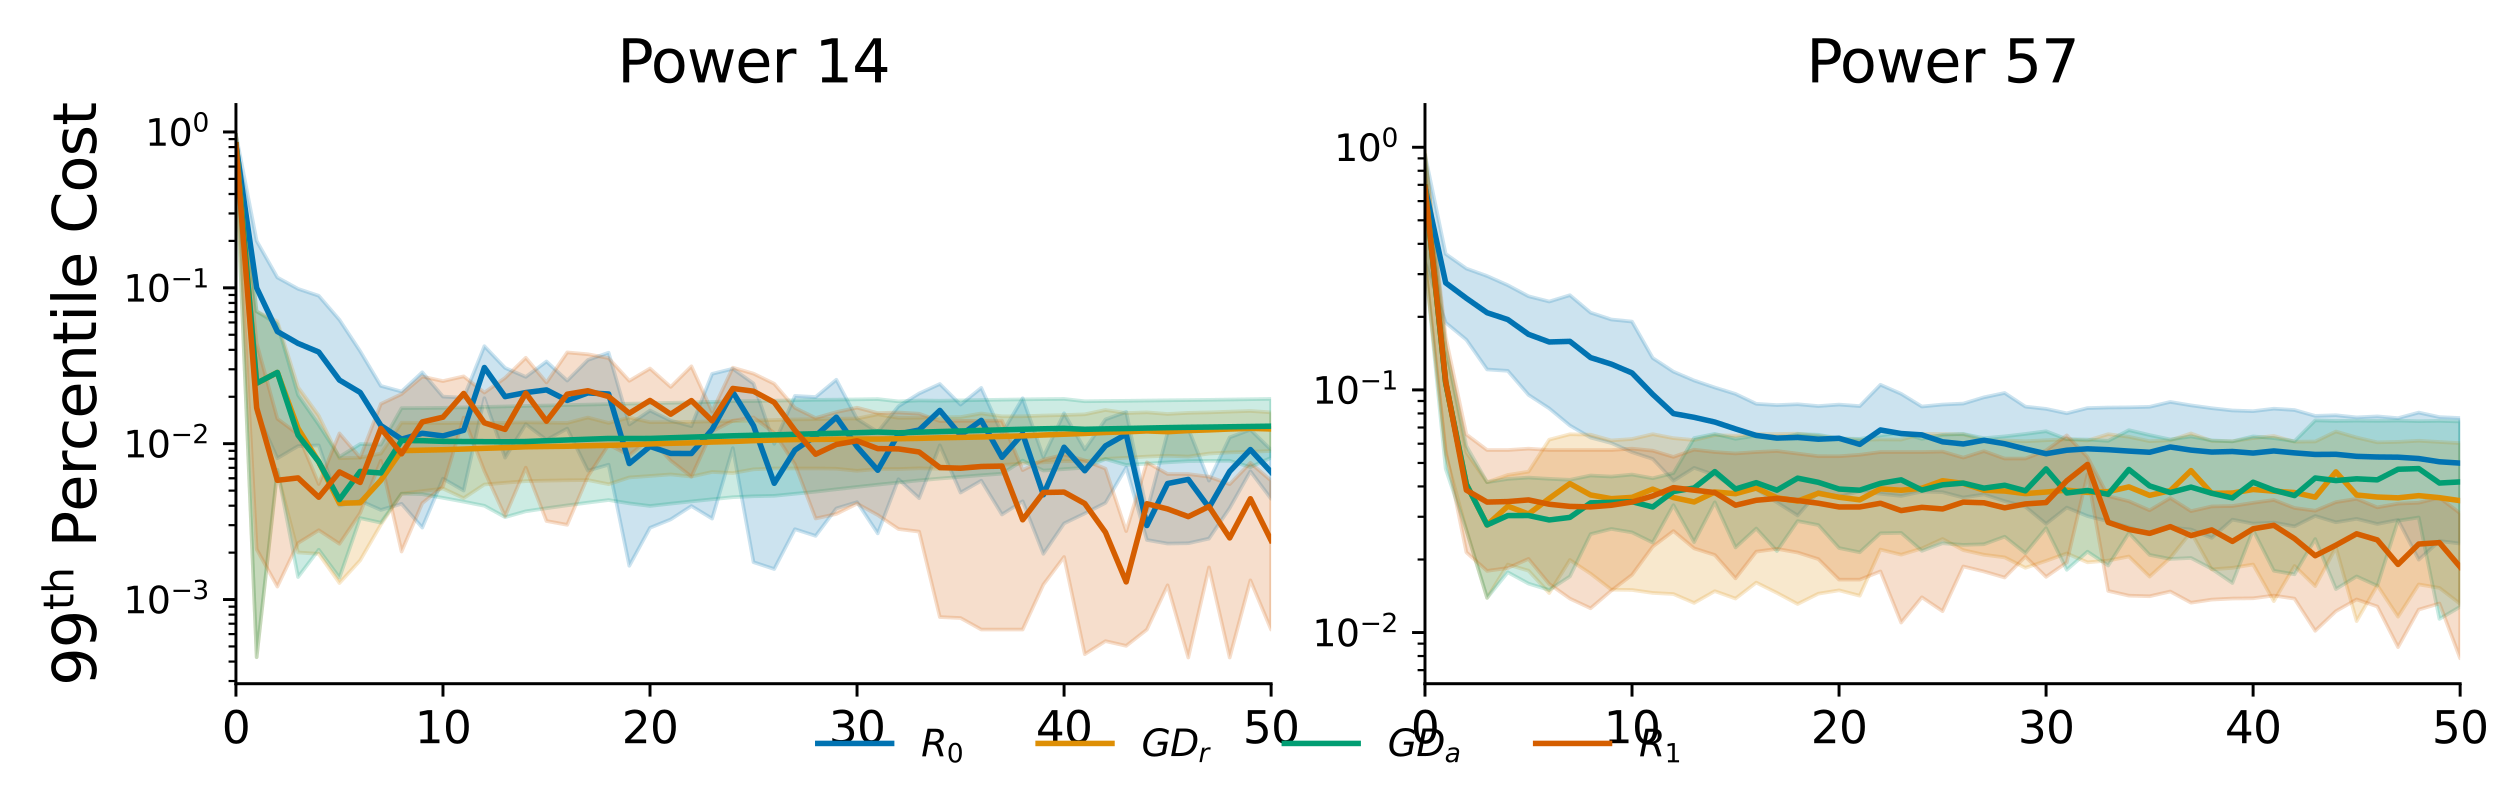 <?xml version="1.0" encoding="utf-8" standalone="no"?>
<!DOCTYPE svg PUBLIC "-//W3C//DTD SVG 1.1//EN"
  "http://www.w3.org/Graphics/SVG/1.1/DTD/svg11.dtd">
<svg xmlns:xlink="http://www.w3.org/1999/xlink" width="677.338pt" height="216pt" viewBox="0 0 677.338 216" xmlns="http://www.w3.org/2000/svg" version="1.1">
 <defs>
  <style type="text/css">*{stroke-linejoin: round; stroke-linecap: butt}</style>
 </defs>
 <g id="figure_1">
  <g id="patch_1">
   <path d="M 0 216 
L 677.338 216 
L 677.338 0 
L 0 0 
z
" style="fill: #ffffff"/>
  </g>
  <g id="axes_1">
   <g id="patch_2">
    <path d="M 63.926 185.24 
L 344.386 185.24 
L 344.386 28.32 
L 63.926 28.32 
z
" style="fill: #ffffff"/>
   </g>
   <g id="PolyCollection_1">
    <defs>
     <path id="ma10d2f5078" d="M 63.926 -179.615 
L 63.926 -172.322 
L 69.535 -104.292 
L 75.144 -91.835 
L 80.754 -95.138 
L 86.363 -95.326 
L 91.972 -79.027 
L 97.581 -80.313 
L 103.19 -77.833 
L 108.8 -79.491 
L 114.409 -73.044 
L 120.018 -86.314 
L 125.627 -83.079 
L 131.236 -108.122 
L 136.846 -91.999 
L 142.455 -101.066 
L 148.064 -96.815 
L 153.673 -99.888 
L 159.282 -88.489 
L 164.892 -90.1 
L 170.501 -62.704 
L 176.11 -72.997 
L 181.719 -75.269 
L 187.328 -78.894 
L 192.938 -75.482 
L 198.547 -94.593 
L 204.156 -63.682 
L 209.765 -61.825 
L 215.374 -72.619 
L 220.984 -70.808 
L 226.593 -78.25 
L 232.202 -79.952 
L 237.811 -71.48 
L 243.42 -86.164 
L 249.029 -81.019 
L 254.639 -95.346 
L 260.248 -82.534 
L 265.857 -85.768 
L 271.466 -76.594 
L 277.075 -80.183 
L 282.685 -65.94 
L 288.294 -74.177 
L 293.903 -76.89 
L 299.512 -79.749 
L 305.121 -89.304 
L 310.731 -69.702 
L 316.34 -68.725 
L 321.949 -68.819 
L 327.558 -70.069 
L 333.167 -78.355 
L 338.777 -88.314 
L 344.386 -80.853 
L 344.386 -94.129 
L 344.386 -94.129 
L 338.777 -99.588 
L 333.167 -97.496 
L 327.558 -85.776 
L 321.949 -99.891 
L 316.34 -98.754 
L 310.731 -77.429 
L 305.121 -104.403 
L 299.512 -102.369 
L 293.903 -94.233 
L 288.294 -104.025 
L 282.685 -92.21 
L 277.075 -108.115 
L 271.466 -98.567 
L 265.857 -110.913 
L 260.248 -106.374 
L 254.639 -111.966 
L 249.029 -109.4 
L 243.42 -105.922 
L 237.811 -98.96 
L 232.202 -102.505 
L 226.593 -113.122 
L 220.984 -108.44 
L 215.374 -108.731 
L 209.765 -95.753 
L 204.156 -112.097 
L 198.547 -116.106 
L 192.938 -114.709 
L 187.328 -100.537 
L 181.719 -102.027 
L 176.11 -104.775 
L 170.501 -100.981 
L 164.892 -120.447 
L 159.282 -118.482 
L 153.673 -112.883 
L 148.064 -118.069 
L 142.455 -113.889 
L 136.846 -116.324 
L 131.236 -122.217 
L 125.627 -108.244 
L 120.018 -108.551 
L 114.409 -115.139 
L 108.8 -109.919 
L 103.19 -111.444 
L 97.581 -120.851 
L 91.972 -129.351 
L 86.363 -135.863 
L 80.754 -137.741 
L 75.144 -140.825 
L 69.535 -150.731 
L 63.926 -179.615 
z
" style="stroke: #0173b2; stroke-opacity: 0.2"/>
    </defs>
    <g clip-path="url(#pc557c757f0)">
     <use xlink:href="#ma10d2f5078" x="0" y="216" style="fill: #0173b2; fill-opacity: 0.2; stroke: #0173b2; stroke-opacity: 0.2"/>
    </g>
   </g>
   <g id="PolyCollection_2">
    <defs>
     <path id="md7dcbfdaae" d="M 63.926 -179.615 
L 63.926 -172.322 
L 69.535 -37.928 
L 75.144 -87.953 
L 80.754 -66.311 
L 86.363 -65.938 
L 91.972 -58.028 
L 97.581 -64.17 
L 103.19 -73.853 
L 108.8 -82.232 
L 114.409 -82.948 
L 120.018 -83.634 
L 125.627 -81.022 
L 131.236 -84.734 
L 136.846 -85.201 
L 142.455 -85.654 
L 148.064 -85.772 
L 153.673 -85.876 
L 159.282 -85.933 
L 164.892 -84.804 
L 170.501 -86.644 
L 176.11 -87.037 
L 181.719 -87.459 
L 187.328 -86.871 
L 192.938 -88.129 
L 198.547 -87.835 
L 204.156 -88.841 
L 209.765 -89.073 
L 215.374 -89.078 
L 220.984 -89.072 
L 226.593 -88.999 
L 232.202 -88.436 
L 237.811 -88.922 
L 243.42 -88.915 
L 249.029 -89.111 
L 254.639 -88.976 
L 260.248 -89.36 
L 265.857 -89.838 
L 271.466 -90.027 
L 277.075 -90.399 
L 282.685 -90.723 
L 288.294 -91.077 
L 293.903 -91.053 
L 299.512 -91.666 
L 305.121 -91.965 
L 310.731 -92.295 
L 316.34 -92.52 
L 321.949 -92.3 
L 327.558 -93.116 
L 333.167 -93.423 
L 338.777 -93.598 
L 344.386 -93.808 
L 344.386 -104.276 
L 344.386 -104.276 
L 338.777 -104.659 
L 333.167 -104.473 
L 327.558 -104.27 
L 321.949 -104.146 
L 316.34 -103.842 
L 310.731 -104.281 
L 305.121 -104.087 
L 299.512 -104.926 
L 293.903 -103.75 
L 288.294 -103.55 
L 282.685 -103.422 
L 277.075 -103.22 
L 271.466 -103.202 
L 265.857 -103.985 
L 260.248 -103.01 
L 254.639 -102.969 
L 249.029 -102.838 
L 243.42 -102.791 
L 237.811 -103.743 
L 232.202 -102.61 
L 226.593 -102.561 
L 220.984 -102.424 
L 215.374 -102.374 
L 209.765 -102.192 
L 204.156 -102.055 
L 198.547 -101.887 
L 192.938 -101.843 
L 187.328 -101.698 
L 181.719 -101.652 
L 176.11 -101.605 
L 170.501 -102.875 
L 164.892 -101.406 
L 159.282 -102.882 
L 153.673 -101.411 
L 148.064 -101.5 
L 142.455 -101.584 
L 136.846 -101.447 
L 131.236 -101.464 
L 125.627 -101.468 
L 120.018 -101.377 
L 114.409 -101.428 
L 108.8 -101.49 
L 103.19 -93.12 
L 97.581 -92.037 
L 91.972 -91.841 
L 86.363 -103.374 
L 80.754 -111.11 
L 75.144 -128.94 
L 69.535 -131.62 
L 63.926 -179.615 
z
" style="stroke: #de8f05; stroke-opacity: 0.2"/>
    </defs>
    <g clip-path="url(#pc557c757f0)">
     <use xlink:href="#md7dcbfdaae" x="0" y="216" style="fill: #de8f05; fill-opacity: 0.2; stroke: #de8f05; stroke-opacity: 0.2"/>
    </g>
   </g>
   <g id="PolyCollection_3">
    <defs>
     <path id="m61efc873a9" d="M 63.926 -179.615 
L 63.926 -172.322 
L 69.535 -37.928 
L 75.144 -88.707 
L 80.754 -59.656 
L 86.363 -67.06 
L 91.972 -59.489 
L 97.581 -75.615 
L 103.19 -74.385 
L 108.8 -82.235 
L 114.409 -82.106 
L 120.018 -81.111 
L 125.627 -80.07 
L 131.236 -78.967 
L 136.846 -75.88 
L 142.455 -77.473 
L 148.064 -78.296 
L 153.673 -79.076 
L 159.282 -79.817 
L 164.892 -80.521 
L 170.501 -79.614 
L 176.11 -78.911 
L 181.719 -79.541 
L 187.328 -80.147 
L 192.938 -80.727 
L 198.547 -81.289 
L 204.156 -81.545 
L 209.765 -81.656 
L 215.374 -82.217 
L 220.984 -82.783 
L 226.593 -83.44 
L 232.202 -84.078 
L 237.811 -84.69 
L 243.42 -85.277 
L 249.029 -85.848 
L 254.639 -86.342 
L 260.248 -86.8 
L 265.857 -87.244 
L 271.466 -87.66 
L 277.075 -91.212 
L 282.685 -88.504 
L 288.294 -88.899 
L 293.903 -89.287 
L 299.512 -91.618 
L 305.121 -90.026 
L 310.731 -90.386 
L 316.34 -90.729 
L 321.949 -91.061 
L 327.558 -91.13 
L 333.167 -91.156 
L 338.777 -89.444 
L 344.386 -91.978 
L 344.386 -107.927 
L 344.386 -107.927 
L 338.777 -107.842 
L 333.167 -107.756 
L 327.558 -107.67 
L 321.949 -107.601 
L 316.34 -107.548 
L 310.731 -107.479 
L 305.121 -107.409 
L 299.512 -107.355 
L 293.903 -107.284 
L 288.294 -107.919 
L 282.685 -107.865 
L 277.075 -107.792 
L 271.466 -107.705 
L 265.857 -107.616 
L 260.248 -107.528 
L 254.639 -107.438 
L 249.029 -107.51 
L 243.42 -107.255 
L 237.811 -107.883 
L 232.202 -107.794 
L 226.593 -107.724 
L 220.984 -107.671 
L 215.374 -107.56 
L 209.765 -107.447 
L 204.156 -107.334 
L 198.547 -107.336 
L 192.938 -107.104 
L 187.328 -106.986 
L 181.719 -106.869 
L 176.11 -106.75 
L 170.501 -106.63 
L 164.892 -106.508 
L 159.282 -106.386 
L 153.673 -106.262 
L 148.064 -106.138 
L 142.455 -106.02 
L 136.846 -105.885 
L 131.236 -105.756 
L 125.627 -105.626 
L 120.018 -105.509 
L 114.409 -105.467 
L 108.8 -105.435 
L 103.19 -95.525 
L 97.581 -95.696 
L 91.972 -92.247 
L 86.363 -100.924 
L 80.754 -108.965 
L 75.144 -128.175 
L 69.535 -131.62 
L 63.926 -179.615 
z
" style="stroke: #029e73; stroke-opacity: 0.2"/>
    </defs>
    <g clip-path="url(#pc557c757f0)">
     <use xlink:href="#m61efc873a9" x="0" y="216" style="fill: #029e73; fill-opacity: 0.2; stroke: #029e73; stroke-opacity: 0.2"/>
    </g>
   </g>
   <g id="PolyCollection_4">
    <defs>
     <path id="me683adbc8d" d="M 63.926 -179.615 
L 63.926 -172.322 
L 69.535 -67.202 
L 75.144 -57.066 
L 80.754 -68.871 
L 86.363 -72.35 
L 91.972 -68.658 
L 97.581 -77.011 
L 103.19 -91.171 
L 108.8 -66.558 
L 114.409 -79.671 
L 120.018 -84.211 
L 125.627 -102.863 
L 131.236 -88.398 
L 136.846 -76.131 
L 142.455 -89.298 
L 148.064 -74.836 
L 153.673 -73.799 
L 159.282 -86.949 
L 164.892 -95.502 
L 170.501 -92.657 
L 176.11 -97.244 
L 181.719 -91.207 
L 187.328 -86.87 
L 192.938 -99.119 
L 198.547 -102.017 
L 204.156 -102.905 
L 209.765 -98.691 
L 215.374 -90.211 
L 220.984 -75.514 
L 226.593 -76.746 
L 232.202 -79.549 
L 237.811 -76.45 
L 243.42 -72.663 
L 249.029 -71.959 
L 254.639 -48.815 
L 260.248 -48.554 
L 265.857 -45.426 
L 271.466 -45.426 
L 277.075 -45.425 
L 282.685 -57.606 
L 288.294 -65.094 
L 293.903 -38.751 
L 299.512 -42.292 
L 305.121 -41.012 
L 310.731 -45.424 
L 316.34 -57.421 
L 321.949 -37.851 
L 327.558 -62.267 
L 333.167 -37.848 
L 338.777 -58.77 
L 344.386 -45.422 
L 344.386 -85.774 
L 344.386 -85.774 
L 338.777 -90.601 
L 333.167 -84.816 
L 327.558 -86.842 
L 321.949 -87.56 
L 316.34 -87.579 
L 310.731 -90.737 
L 305.121 -72.105 
L 299.512 -89.018 
L 293.903 -91.267 
L 288.294 -92.825 
L 282.685 -91.456 
L 277.075 -88.626 
L 271.466 -102.054 
L 265.857 -101.986 
L 260.248 -101.983 
L 254.639 -101.921 
L 249.029 -103.923 
L 243.42 -104.24 
L 237.811 -104.084 
L 232.202 -105.544 
L 226.593 -104.35 
L 220.984 -102.747 
L 215.374 -105.487 
L 209.765 -112.04 
L 204.156 -114.776 
L 198.547 -116.391 
L 192.938 -104.457 
L 187.328 -116.761 
L 181.719 -111.171 
L 176.11 -116.163 
L 170.501 -112.823 
L 164.892 -118.975 
L 159.282 -120.024 
L 153.673 -120.523 
L 148.064 -112.369 
L 142.455 -119.074 
L 136.846 -113.623 
L 131.236 -109.634 
L 125.627 -114.041 
L 120.018 -112.751 
L 114.409 -113.978 
L 108.8 -109.24 
L 103.19 -106.581 
L 97.581 -92.028 
L 91.972 -98.579 
L 86.363 -84.856 
L 80.754 -98.339 
L 75.144 -102.559 
L 69.535 -123.031 
L 63.926 -179.615 
z
" style="stroke: #d55e00; stroke-opacity: 0.2"/>
    </defs>
    <g clip-path="url(#pc557c757f0)">
     <use xlink:href="#me683adbc8d" x="0" y="216" style="fill: #d55e00; fill-opacity: 0.2; stroke: #d55e00; stroke-opacity: 0.2"/>
    </g>
   </g>
   <g id="matplotlib.axis_1">
    <g id="xtick_1">
     <g id="line2d_1">
      <defs>
       <path id="m20dafb491e" d="M 0 0 
L 0 3.5 
" style="stroke: #000000; stroke-width: 0.8"/>
      </defs>
      <g>
       <use xlink:href="#m20dafb491e" x="63.926" y="185.24" style="stroke: #000000; stroke-width: 0.8"/>
      </g>
     </g>
     <g id="text_1">
      <!-- 0 -->
      <g transform="translate(60.109 201.358) scale(0.12 -0.12)">
       <defs>
        <path id="DejaVuSans-30" d="M 2034 4250 
Q 1547 4250 1301 3770 
Q 1056 3291 1056 2328 
Q 1056 1369 1301 889 
Q 1547 409 2034 409 
Q 2525 409 2770 889 
Q 3016 1369 3016 2328 
Q 3016 3291 2770 3770 
Q 2525 4250 2034 4250 
z
M 2034 4750 
Q 2819 4750 3233 4129 
Q 3647 3509 3647 2328 
Q 3647 1150 3233 529 
Q 2819 -91 2034 -91 
Q 1250 -91 836 529 
Q 422 1150 422 2328 
Q 422 3509 836 4129 
Q 1250 4750 2034 4750 
z
" transform="scale(0.016)"/>
       </defs>
       <use xlink:href="#DejaVuSans-30"/>
      </g>
     </g>
    </g>
    <g id="xtick_2">
     <g id="line2d_2">
      <g>
       <use xlink:href="#m20dafb491e" x="120.018" y="185.24" style="stroke: #000000; stroke-width: 0.8"/>
      </g>
     </g>
     <g id="text_2">
      <!-- 10 -->
      <g transform="translate(112.383 201.358) scale(0.12 -0.12)">
       <defs>
        <path id="DejaVuSans-31" d="M 794 531 
L 1825 531 
L 1825 4091 
L 703 3866 
L 703 4441 
L 1819 4666 
L 2450 4666 
L 2450 531 
L 3481 531 
L 3481 0 
L 794 0 
L 794 531 
z
" transform="scale(0.016)"/>
       </defs>
       <use xlink:href="#DejaVuSans-31"/>
       <use xlink:href="#DejaVuSans-30" x="63.623"/>
      </g>
     </g>
    </g>
    <g id="xtick_3">
     <g id="line2d_3">
      <g>
       <use xlink:href="#m20dafb491e" x="176.11" y="185.24" style="stroke: #000000; stroke-width: 0.8"/>
      </g>
     </g>
     <g id="text_3">
      <!-- 20 -->
      <g transform="translate(168.475 201.358) scale(0.12 -0.12)">
       <defs>
        <path id="DejaVuSans-32" d="M 1228 531 
L 3431 531 
L 3431 0 
L 469 0 
L 469 531 
Q 828 903 1448 1529 
Q 2069 2156 2228 2338 
Q 2531 2678 2651 2914 
Q 2772 3150 2772 3378 
Q 2772 3750 2511 3984 
Q 2250 4219 1831 4219 
Q 1534 4219 1204 4116 
Q 875 4013 500 3803 
L 500 4441 
Q 881 4594 1212 4672 
Q 1544 4750 1819 4750 
Q 2544 4750 2975 4387 
Q 3406 4025 3406 3419 
Q 3406 3131 3298 2873 
Q 3191 2616 2906 2266 
Q 2828 2175 2409 1742 
Q 1991 1309 1228 531 
z
" transform="scale(0.016)"/>
       </defs>
       <use xlink:href="#DejaVuSans-32"/>
       <use xlink:href="#DejaVuSans-30" x="63.623"/>
      </g>
     </g>
    </g>
    <g id="xtick_4">
     <g id="line2d_4">
      <g>
       <use xlink:href="#m20dafb491e" x="232.202" y="185.24" style="stroke: #000000; stroke-width: 0.8"/>
      </g>
     </g>
     <g id="text_4">
      <!-- 30 -->
      <g transform="translate(224.567 201.358) scale(0.12 -0.12)">
       <defs>
        <path id="DejaVuSans-33" d="M 2597 2516 
Q 3050 2419 3304 2112 
Q 3559 1806 3559 1356 
Q 3559 666 3084 287 
Q 2609 -91 1734 -91 
Q 1441 -91 1130 -33 
Q 819 25 488 141 
L 488 750 
Q 750 597 1062 519 
Q 1375 441 1716 441 
Q 2309 441 2620 675 
Q 2931 909 2931 1356 
Q 2931 1769 2642 2001 
Q 2353 2234 1838 2234 
L 1294 2234 
L 1294 2753 
L 1863 2753 
Q 2328 2753 2575 2939 
Q 2822 3125 2822 3475 
Q 2822 3834 2567 4026 
Q 2313 4219 1838 4219 
Q 1578 4219 1281 4162 
Q 984 4106 628 3988 
L 628 4550 
Q 988 4650 1302 4700 
Q 1616 4750 1894 4750 
Q 2613 4750 3031 4423 
Q 3450 4097 3450 3541 
Q 3450 3153 3228 2886 
Q 3006 2619 2597 2516 
z
" transform="scale(0.016)"/>
       </defs>
       <use xlink:href="#DejaVuSans-33"/>
       <use xlink:href="#DejaVuSans-30" x="63.623"/>
      </g>
     </g>
    </g>
    <g id="xtick_5">
     <g id="line2d_5">
      <g>
       <use xlink:href="#m20dafb491e" x="288.294" y="185.24" style="stroke: #000000; stroke-width: 0.8"/>
      </g>
     </g>
     <g id="text_5">
      <!-- 40 -->
      <g transform="translate(280.659 201.358) scale(0.12 -0.12)">
       <defs>
        <path id="DejaVuSans-34" d="M 2419 4116 
L 825 1625 
L 2419 1625 
L 2419 4116 
z
M 2253 4666 
L 3047 4666 
L 3047 1625 
L 3713 1625 
L 3713 1100 
L 3047 1100 
L 3047 0 
L 2419 0 
L 2419 1100 
L 313 1100 
L 313 1709 
L 2253 4666 
z
" transform="scale(0.016)"/>
       </defs>
       <use xlink:href="#DejaVuSans-34"/>
       <use xlink:href="#DejaVuSans-30" x="63.623"/>
      </g>
     </g>
    </g>
    <g id="xtick_6">
     <g id="line2d_6">
      <g>
       <use xlink:href="#m20dafb491e" x="344.386" y="185.24" style="stroke: #000000; stroke-width: 0.8"/>
      </g>
     </g>
     <g id="text_6">
      <!-- 50 -->
      <g transform="translate(336.751 201.358) scale(0.12 -0.12)">
       <defs>
        <path id="DejaVuSans-35" d="M 691 4666 
L 3169 4666 
L 3169 4134 
L 1269 4134 
L 1269 2991 
Q 1406 3038 1543 3061 
Q 1681 3084 1819 3084 
Q 2600 3084 3056 2656 
Q 3513 2228 3513 1497 
Q 3513 744 3044 326 
Q 2575 -91 1722 -91 
Q 1428 -91 1123 -41 
Q 819 9 494 109 
L 494 744 
Q 775 591 1075 516 
Q 1375 441 1709 441 
Q 2250 441 2565 725 
Q 2881 1009 2881 1497 
Q 2881 1984 2565 2268 
Q 2250 2553 1709 2553 
Q 1456 2553 1204 2497 
Q 953 2441 691 2322 
L 691 4666 
z
" transform="scale(0.016)"/>
       </defs>
       <use xlink:href="#DejaVuSans-35"/>
       <use xlink:href="#DejaVuSans-30" x="63.623"/>
      </g>
     </g>
    </g>
   </g>
   <g id="matplotlib.axis_2">
    <g id="ytick_1">
     <g id="line2d_7">
      <defs>
       <path id="m971a3aab42" d="M 0 0 
L -3.5 0 
" style="stroke: #000000; stroke-width: 0.8"/>
      </defs>
      <g>
       <use xlink:href="#m971a3aab42" x="63.926" y="162.437" style="stroke: #000000; stroke-width: 0.8"/>
      </g>
     </g>
     <g id="text_7">
      <!-- $\mathdefault{10^{-3}}$ -->
      <g transform="translate(33.426 166.236) scale(0.1 -0.1)">
       <defs>
        <path id="DejaVuSans-2212" d="M 678 2272 
L 4684 2272 
L 4684 1741 
L 678 1741 
L 678 2272 
z
" transform="scale(0.016)"/>
       </defs>
       <use xlink:href="#DejaVuSans-31" transform="translate(0 0.766)"/>
       <use xlink:href="#DejaVuSans-30" transform="translate(63.623 0.766)"/>
       <use xlink:href="#DejaVuSans-2212" transform="translate(128.203 39.047) scale(0.7)"/>
       <use xlink:href="#DejaVuSans-33" transform="translate(186.855 39.047) scale(0.7)"/>
      </g>
     </g>
    </g>
    <g id="ytick_2">
     <g id="line2d_8">
      <g>
       <use xlink:href="#m971a3aab42" x="63.926" y="120.21" style="stroke: #000000; stroke-width: 0.8"/>
      </g>
     </g>
     <g id="text_8">
      <!-- $\mathdefault{10^{-2}}$ -->
      <g transform="translate(33.426 124.009) scale(0.1 -0.1)">
       <use xlink:href="#DejaVuSans-31" transform="translate(0 0.766)"/>
       <use xlink:href="#DejaVuSans-30" transform="translate(63.623 0.766)"/>
       <use xlink:href="#DejaVuSans-2212" transform="translate(128.203 39.047) scale(0.7)"/>
       <use xlink:href="#DejaVuSans-32" transform="translate(186.855 39.047) scale(0.7)"/>
      </g>
     </g>
    </g>
    <g id="ytick_3">
     <g id="line2d_9">
      <g>
       <use xlink:href="#m971a3aab42" x="63.926" y="77.983" style="stroke: #000000; stroke-width: 0.8"/>
      </g>
     </g>
     <g id="text_9">
      <!-- $\mathdefault{10^{-1}}$ -->
      <g transform="translate(33.426 81.782) scale(0.1 -0.1)">
       <use xlink:href="#DejaVuSans-31" transform="translate(0 0.684)"/>
       <use xlink:href="#DejaVuSans-30" transform="translate(63.623 0.684)"/>
       <use xlink:href="#DejaVuSans-2212" transform="translate(128.203 38.966) scale(0.7)"/>
       <use xlink:href="#DejaVuSans-31" transform="translate(186.855 38.966) scale(0.7)"/>
      </g>
     </g>
    </g>
    <g id="ytick_4">
     <g id="line2d_10">
      <g>
       <use xlink:href="#m971a3aab42" x="63.926" y="35.756" style="stroke: #000000; stroke-width: 0.8"/>
      </g>
     </g>
     <g id="text_10">
      <!-- $\mathdefault{10^{0}}$ -->
      <g transform="translate(39.326 39.555) scale(0.1 -0.1)">
       <use xlink:href="#DejaVuSans-31" transform="translate(0 0.766)"/>
       <use xlink:href="#DejaVuSans-30" transform="translate(63.623 0.766)"/>
       <use xlink:href="#DejaVuSans-30" transform="translate(128.203 39.047) scale(0.7)"/>
      </g>
     </g>
    </g>
    <g id="ytick_5">
     <g id="line2d_11">
      <defs>
       <path id="m703e00e4fe" d="M 0 0 
L -2 0 
" style="stroke: #000000; stroke-width: 0.6"/>
      </defs>
      <g>
       <use xlink:href="#m703e00e4fe" x="63.926" y="184.517" style="stroke: #000000; stroke-width: 0.6"/>
      </g>
     </g>
    </g>
    <g id="ytick_6">
     <g id="line2d_12">
      <g>
       <use xlink:href="#m703e00e4fe" x="63.926" y="179.241" style="stroke: #000000; stroke-width: 0.6"/>
      </g>
     </g>
    </g>
    <g id="ytick_7">
     <g id="line2d_13">
      <g>
       <use xlink:href="#m703e00e4fe" x="63.926" y="175.149" style="stroke: #000000; stroke-width: 0.6"/>
      </g>
     </g>
    </g>
    <g id="ytick_8">
     <g id="line2d_14">
      <g>
       <use xlink:href="#m703e00e4fe" x="63.926" y="171.805" style="stroke: #000000; stroke-width: 0.6"/>
      </g>
     </g>
    </g>
    <g id="ytick_9">
     <g id="line2d_15">
      <g>
       <use xlink:href="#m703e00e4fe" x="63.926" y="168.978" style="stroke: #000000; stroke-width: 0.6"/>
      </g>
     </g>
    </g>
    <g id="ytick_10">
     <g id="line2d_16">
      <g>
       <use xlink:href="#m703e00e4fe" x="63.926" y="166.529" style="stroke: #000000; stroke-width: 0.6"/>
      </g>
     </g>
    </g>
    <g id="ytick_11">
     <g id="line2d_17">
      <g>
       <use xlink:href="#m703e00e4fe" x="63.926" y="164.369" style="stroke: #000000; stroke-width: 0.6"/>
      </g>
     </g>
    </g>
    <g id="ytick_12">
     <g id="line2d_18">
      <g>
       <use xlink:href="#m703e00e4fe" x="63.926" y="149.726" style="stroke: #000000; stroke-width: 0.6"/>
      </g>
     </g>
    </g>
    <g id="ytick_13">
     <g id="line2d_19">
      <g>
       <use xlink:href="#m703e00e4fe" x="63.926" y="142.29" style="stroke: #000000; stroke-width: 0.6"/>
      </g>
     </g>
    </g>
    <g id="ytick_14">
     <g id="line2d_20">
      <g>
       <use xlink:href="#m703e00e4fe" x="63.926" y="137.014" style="stroke: #000000; stroke-width: 0.6"/>
      </g>
     </g>
    </g>
    <g id="ytick_15">
     <g id="line2d_21">
      <g>
       <use xlink:href="#m703e00e4fe" x="63.926" y="132.922" style="stroke: #000000; stroke-width: 0.6"/>
      </g>
     </g>
    </g>
    <g id="ytick_16">
     <g id="line2d_22">
      <g>
       <use xlink:href="#m703e00e4fe" x="63.926" y="129.578" style="stroke: #000000; stroke-width: 0.6"/>
      </g>
     </g>
    </g>
    <g id="ytick_17">
     <g id="line2d_23">
      <g>
       <use xlink:href="#m703e00e4fe" x="63.926" y="126.751" style="stroke: #000000; stroke-width: 0.6"/>
      </g>
     </g>
    </g>
    <g id="ytick_18">
     <g id="line2d_24">
      <g>
       <use xlink:href="#m703e00e4fe" x="63.926" y="124.302" style="stroke: #000000; stroke-width: 0.6"/>
      </g>
     </g>
    </g>
    <g id="ytick_19">
     <g id="line2d_25">
      <g>
       <use xlink:href="#m703e00e4fe" x="63.926" y="122.142" style="stroke: #000000; stroke-width: 0.6"/>
      </g>
     </g>
    </g>
    <g id="ytick_20">
     <g id="line2d_26">
      <g>
       <use xlink:href="#m703e00e4fe" x="63.926" y="107.498" style="stroke: #000000; stroke-width: 0.6"/>
      </g>
     </g>
    </g>
    <g id="ytick_21">
     <g id="line2d_27">
      <g>
       <use xlink:href="#m703e00e4fe" x="63.926" y="100.063" style="stroke: #000000; stroke-width: 0.6"/>
      </g>
     </g>
    </g>
    <g id="ytick_22">
     <g id="line2d_28">
      <g>
       <use xlink:href="#m703e00e4fe" x="63.926" y="94.787" style="stroke: #000000; stroke-width: 0.6"/>
      </g>
     </g>
    </g>
    <g id="ytick_23">
     <g id="line2d_29">
      <g>
       <use xlink:href="#m703e00e4fe" x="63.926" y="90.695" style="stroke: #000000; stroke-width: 0.6"/>
      </g>
     </g>
    </g>
    <g id="ytick_24">
     <g id="line2d_30">
      <g>
       <use xlink:href="#m703e00e4fe" x="63.926" y="87.351" style="stroke: #000000; stroke-width: 0.6"/>
      </g>
     </g>
    </g>
    <g id="ytick_25">
     <g id="line2d_31">
      <g>
       <use xlink:href="#m703e00e4fe" x="63.926" y="84.524" style="stroke: #000000; stroke-width: 0.6"/>
      </g>
     </g>
    </g>
    <g id="ytick_26">
     <g id="line2d_32">
      <g>
       <use xlink:href="#m703e00e4fe" x="63.926" y="82.075" style="stroke: #000000; stroke-width: 0.6"/>
      </g>
     </g>
    </g>
    <g id="ytick_27">
     <g id="line2d_33">
      <g>
       <use xlink:href="#m703e00e4fe" x="63.926" y="79.915" style="stroke: #000000; stroke-width: 0.6"/>
      </g>
     </g>
    </g>
    <g id="ytick_28">
     <g id="line2d_34">
      <g>
       <use xlink:href="#m703e00e4fe" x="63.926" y="65.271" style="stroke: #000000; stroke-width: 0.6"/>
      </g>
     </g>
    </g>
    <g id="ytick_29">
     <g id="line2d_35">
      <g>
       <use xlink:href="#m703e00e4fe" x="63.926" y="57.836" style="stroke: #000000; stroke-width: 0.6"/>
      </g>
     </g>
    </g>
    <g id="ytick_30">
     <g id="line2d_36">
      <g>
       <use xlink:href="#m703e00e4fe" x="63.926" y="52.56" style="stroke: #000000; stroke-width: 0.6"/>
      </g>
     </g>
    </g>
    <g id="ytick_31">
     <g id="line2d_37">
      <g>
       <use xlink:href="#m703e00e4fe" x="63.926" y="48.467" style="stroke: #000000; stroke-width: 0.6"/>
      </g>
     </g>
    </g>
    <g id="ytick_32">
     <g id="line2d_38">
      <g>
       <use xlink:href="#m703e00e4fe" x="63.926" y="45.124" style="stroke: #000000; stroke-width: 0.6"/>
      </g>
     </g>
    </g>
    <g id="ytick_33">
     <g id="line2d_39">
      <g>
       <use xlink:href="#m703e00e4fe" x="63.926" y="42.297" style="stroke: #000000; stroke-width: 0.6"/>
      </g>
     </g>
    </g>
    <g id="ytick_34">
     <g id="line2d_40">
      <g>
       <use xlink:href="#m703e00e4fe" x="63.926" y="39.848" style="stroke: #000000; stroke-width: 0.6"/>
      </g>
     </g>
    </g>
    <g id="ytick_35">
     <g id="line2d_41">
      <g>
       <use xlink:href="#m703e00e4fe" x="63.926" y="37.688" style="stroke: #000000; stroke-width: 0.6"/>
      </g>
     </g>
    </g>
    <g id="text_11">
     <!-- $99^{\rm{th}}$ Percentile Cost -->
     <g transform="translate(26.099 185.82) rotate(-90) scale(0.16 -0.16)">
      <defs>
       <path id="DejaVuSans-39" d="M 703 97 
L 703 672 
Q 941 559 1184 500 
Q 1428 441 1663 441 
Q 2288 441 2617 861 
Q 2947 1281 2994 2138 
Q 2813 1869 2534 1725 
Q 2256 1581 1919 1581 
Q 1219 1581 811 2004 
Q 403 2428 403 3163 
Q 403 3881 828 4315 
Q 1253 4750 1959 4750 
Q 2769 4750 3195 4129 
Q 3622 3509 3622 2328 
Q 3622 1225 3098 567 
Q 2575 -91 1691 -91 
Q 1453 -91 1209 -44 
Q 966 3 703 97 
z
M 1959 2075 
Q 2384 2075 2632 2365 
Q 2881 2656 2881 3163 
Q 2881 3666 2632 3958 
Q 2384 4250 1959 4250 
Q 1534 4250 1286 3958 
Q 1038 3666 1038 3163 
Q 1038 2656 1286 2365 
Q 1534 2075 1959 2075 
z
" transform="scale(0.016)"/>
       <path id="DejaVuSans-74" d="M 1172 4494 
L 1172 3500 
L 2356 3500 
L 2356 3053 
L 1172 3053 
L 1172 1153 
Q 1172 725 1289 603 
Q 1406 481 1766 481 
L 2356 481 
L 2356 0 
L 1766 0 
Q 1100 0 847 248 
Q 594 497 594 1153 
L 594 3053 
L 172 3053 
L 172 3500 
L 594 3500 
L 594 4494 
L 1172 4494 
z
" transform="scale(0.016)"/>
       <path id="DejaVuSans-68" d="M 3513 2113 
L 3513 0 
L 2938 0 
L 2938 2094 
Q 2938 2591 2744 2837 
Q 2550 3084 2163 3084 
Q 1697 3084 1428 2787 
Q 1159 2491 1159 1978 
L 1159 0 
L 581 0 
L 581 4863 
L 1159 4863 
L 1159 2956 
Q 1366 3272 1645 3428 
Q 1925 3584 2291 3584 
Q 2894 3584 3203 3211 
Q 3513 2838 3513 2113 
z
" transform="scale(0.016)"/>
       <path id="DejaVuSans-20" transform="scale(0.016)"/>
       <path id="DejaVuSans-50" d="M 1259 4147 
L 1259 2394 
L 2053 2394 
Q 2494 2394 2734 2622 
Q 2975 2850 2975 3272 
Q 2975 3691 2734 3919 
Q 2494 4147 2053 4147 
L 1259 4147 
z
M 628 4666 
L 2053 4666 
Q 2838 4666 3239 4311 
Q 3641 3956 3641 3272 
Q 3641 2581 3239 2228 
Q 2838 1875 2053 1875 
L 1259 1875 
L 1259 0 
L 628 0 
L 628 4666 
z
" transform="scale(0.016)"/>
       <path id="DejaVuSans-65" d="M 3597 1894 
L 3597 1613 
L 953 1613 
Q 991 1019 1311 708 
Q 1631 397 2203 397 
Q 2534 397 2845 478 
Q 3156 559 3463 722 
L 3463 178 
Q 3153 47 2828 -22 
Q 2503 -91 2169 -91 
Q 1331 -91 842 396 
Q 353 884 353 1716 
Q 353 2575 817 3079 
Q 1281 3584 2069 3584 
Q 2775 3584 3186 3129 
Q 3597 2675 3597 1894 
z
M 3022 2063 
Q 3016 2534 2758 2815 
Q 2500 3097 2075 3097 
Q 1594 3097 1305 2825 
Q 1016 2553 972 2059 
L 3022 2063 
z
" transform="scale(0.016)"/>
       <path id="DejaVuSans-72" d="M 2631 2963 
Q 2534 3019 2420 3045 
Q 2306 3072 2169 3072 
Q 1681 3072 1420 2755 
Q 1159 2438 1159 1844 
L 1159 0 
L 581 0 
L 581 3500 
L 1159 3500 
L 1159 2956 
Q 1341 3275 1631 3429 
Q 1922 3584 2338 3584 
Q 2397 3584 2469 3576 
Q 2541 3569 2628 3553 
L 2631 2963 
z
" transform="scale(0.016)"/>
       <path id="DejaVuSans-63" d="M 3122 3366 
L 3122 2828 
Q 2878 2963 2633 3030 
Q 2388 3097 2138 3097 
Q 1578 3097 1268 2742 
Q 959 2388 959 1747 
Q 959 1106 1268 751 
Q 1578 397 2138 397 
Q 2388 397 2633 464 
Q 2878 531 3122 666 
L 3122 134 
Q 2881 22 2623 -34 
Q 2366 -91 2075 -91 
Q 1284 -91 818 406 
Q 353 903 353 1747 
Q 353 2603 823 3093 
Q 1294 3584 2113 3584 
Q 2378 3584 2631 3529 
Q 2884 3475 3122 3366 
z
" transform="scale(0.016)"/>
       <path id="DejaVuSans-6e" d="M 3513 2113 
L 3513 0 
L 2938 0 
L 2938 2094 
Q 2938 2591 2744 2837 
Q 2550 3084 2163 3084 
Q 1697 3084 1428 2787 
Q 1159 2491 1159 1978 
L 1159 0 
L 581 0 
L 581 3500 
L 1159 3500 
L 1159 2956 
Q 1366 3272 1645 3428 
Q 1925 3584 2291 3584 
Q 2894 3584 3203 3211 
Q 3513 2838 3513 2113 
z
" transform="scale(0.016)"/>
       <path id="DejaVuSans-69" d="M 603 3500 
L 1178 3500 
L 1178 0 
L 603 0 
L 603 3500 
z
M 603 4863 
L 1178 4863 
L 1178 4134 
L 603 4134 
L 603 4863 
z
" transform="scale(0.016)"/>
       <path id="DejaVuSans-6c" d="M 603 4863 
L 1178 4863 
L 1178 0 
L 603 0 
L 603 4863 
z
" transform="scale(0.016)"/>
       <path id="DejaVuSans-43" d="M 4122 4306 
L 4122 3641 
Q 3803 3938 3442 4084 
Q 3081 4231 2675 4231 
Q 1875 4231 1450 3742 
Q 1025 3253 1025 2328 
Q 1025 1406 1450 917 
Q 1875 428 2675 428 
Q 3081 428 3442 575 
Q 3803 722 4122 1019 
L 4122 359 
Q 3791 134 3420 21 
Q 3050 -91 2638 -91 
Q 1578 -91 968 557 
Q 359 1206 359 2328 
Q 359 3453 968 4101 
Q 1578 4750 2638 4750 
Q 3056 4750 3426 4639 
Q 3797 4528 4122 4306 
z
" transform="scale(0.016)"/>
       <path id="DejaVuSans-6f" d="M 1959 3097 
Q 1497 3097 1228 2736 
Q 959 2375 959 1747 
Q 959 1119 1226 758 
Q 1494 397 1959 397 
Q 2419 397 2687 759 
Q 2956 1122 2956 1747 
Q 2956 2369 2687 2733 
Q 2419 3097 1959 3097 
z
M 1959 3584 
Q 2709 3584 3137 3096 
Q 3566 2609 3566 1747 
Q 3566 888 3137 398 
Q 2709 -91 1959 -91 
Q 1206 -91 779 398 
Q 353 888 353 1747 
Q 353 2609 779 3096 
Q 1206 3584 1959 3584 
z
" transform="scale(0.016)"/>
       <path id="DejaVuSans-73" d="M 2834 3397 
L 2834 2853 
Q 2591 2978 2328 3040 
Q 2066 3103 1784 3103 
Q 1356 3103 1142 2972 
Q 928 2841 928 2578 
Q 928 2378 1081 2264 
Q 1234 2150 1697 2047 
L 1894 2003 
Q 2506 1872 2764 1633 
Q 3022 1394 3022 966 
Q 3022 478 2636 193 
Q 2250 -91 1575 -91 
Q 1294 -91 989 -36 
Q 684 19 347 128 
L 347 722 
Q 666 556 975 473 
Q 1284 391 1588 391 
Q 1994 391 2212 530 
Q 2431 669 2431 922 
Q 2431 1156 2273 1281 
Q 2116 1406 1581 1522 
L 1381 1569 
Q 847 1681 609 1914 
Q 372 2147 372 2553 
Q 372 3047 722 3315 
Q 1072 3584 1716 3584 
Q 2034 3584 2315 3537 
Q 2597 3491 2834 3397 
z
" transform="scale(0.016)"/>
      </defs>
      <use xlink:href="#DejaVuSans-39" transform="translate(0 0.53)"/>
      <use xlink:href="#DejaVuSans-39" transform="translate(63.623 0.53)"/>
      <use xlink:href="#DejaVuSans-74" transform="translate(128.203 38.811) scale(0.7)"/>
      <use xlink:href="#DejaVuSans-68" transform="translate(155.649 38.811) scale(0.7)"/>
      <use xlink:href="#DejaVuSans-20" transform="translate(202.749 0.53)"/>
      <use xlink:href="#DejaVuSans-50" transform="translate(234.536 0.53)"/>
      <use xlink:href="#DejaVuSans-65" transform="translate(294.839 0.53)"/>
      <use xlink:href="#DejaVuSans-72" transform="translate(356.362 0.53)"/>
      <use xlink:href="#DejaVuSans-63" transform="translate(397.476 0.53)"/>
      <use xlink:href="#DejaVuSans-65" transform="translate(452.456 0.53)"/>
      <use xlink:href="#DejaVuSans-6e" transform="translate(513.979 0.53)"/>
      <use xlink:href="#DejaVuSans-74" transform="translate(577.358 0.53)"/>
      <use xlink:href="#DejaVuSans-69" transform="translate(616.567 0.53)"/>
      <use xlink:href="#DejaVuSans-6c" transform="translate(644.351 0.53)"/>
      <use xlink:href="#DejaVuSans-65" transform="translate(672.134 0.53)"/>
      <use xlink:href="#DejaVuSans-20" transform="translate(733.657 0.53)"/>
      <use xlink:href="#DejaVuSans-43" transform="translate(765.444 0.53)"/>
      <use xlink:href="#DejaVuSans-6f" transform="translate(835.269 0.53)"/>
      <use xlink:href="#DejaVuSans-73" transform="translate(896.45 0.53)"/>
      <use xlink:href="#DejaVuSans-74" transform="translate(948.55 0.53)"/>
     </g>
    </g>
   </g>
   <g id="line2d_42">
    <path d="M 63.926 39.269 
L 69.535 77.989 
L 75.144 89.815 
L 80.754 93.039 
L 86.363 95.38 
L 91.972 102.985 
L 97.581 106.325 
L 103.19 115.287 
L 108.8 118.992 
L 114.409 117.396 
L 120.018 118.105 
L 125.627 116.578 
L 131.236 99.582 
L 136.846 107.456 
L 142.455 106.362 
L 148.064 105.637 
L 153.673 108.487 
L 159.282 106.456 
L 164.892 106.742 
L 170.501 125.586 
L 176.11 120.951 
L 181.719 122.851 
L 187.328 122.87 
L 192.938 116.343 
L 198.547 106.212 
L 204.156 115.351 
L 209.765 130.936 
L 215.374 121.943 
L 220.984 118.095 
L 226.593 113.037 
L 232.202 121.033 
L 237.811 127.402 
L 243.42 117.602 
L 249.029 116.507 
L 254.639 111.203 
L 260.248 117.917 
L 265.857 113.899 
L 271.466 123.897 
L 277.075 117.522 
L 282.685 134.034 
L 288.294 121.18 
L 293.903 127.535 
L 299.512 120.799 
L 305.121 117.635 
L 310.731 142.379 
L 316.34 131.004 
L 321.949 129.891 
L 327.558 137.528 
L 333.167 127.716 
L 338.777 121.808 
L 344.386 127.9 
" clip-path="url(#pc557c757f0)" style="fill: none; stroke: #0173b2; stroke-width: 1.5; stroke-linecap: square"/>
   </g>
   <g id="line2d_43">
    <path d="M 63.926 39.269 
L 69.535 103.835 
L 75.144 100.919 
L 80.754 116.074 
L 86.363 125.175 
L 91.972 136.349 
L 97.581 136.214 
L 103.19 130.119 
L 108.8 122.09 
L 114.409 121.975 
L 120.018 121.847 
L 125.627 121.659 
L 131.236 121.462 
L 136.846 121.287 
L 142.455 121.042 
L 148.064 120.969 
L 153.673 120.903 
L 159.282 120.767 
L 164.892 120.666 
L 170.501 120.493 
L 176.11 120.269 
L 181.719 120.104 
L 187.328 119.989 
L 192.938 119.761 
L 198.547 119.615 
L 204.156 119.387 
L 209.765 119.218 
L 215.374 119.094 
L 220.984 119.063 
L 226.593 118.994 
L 232.202 118.963 
L 237.811 118.953 
L 243.42 118.865 
L 249.029 118.77 
L 254.639 118.616 
L 260.248 118.502 
L 265.857 118.39 
L 271.466 118.243 
L 277.075 118.092 
L 282.685 117.85 
L 288.294 117.646 
L 293.903 117.431 
L 299.512 117.173 
L 305.121 116.99 
L 310.731 116.75 
L 316.34 116.959 
L 321.949 116.662 
L 327.558 116.472 
L 333.167 116.232 
L 338.777 116.05 
L 344.386 116.221 
" clip-path="url(#pc557c757f0)" style="fill: none; stroke: #de8f05; stroke-width: 1.5; stroke-linecap: square"/>
   </g>
   <g id="line2d_44">
    <path d="M 63.926 39.269 
L 69.535 103.835 
L 75.144 100.914 
L 80.754 117.904 
L 86.363 125.116 
L 91.972 135.359 
L 97.581 127.723 
L 103.19 128.154 
L 108.8 119.34 
L 114.409 119.397 
L 120.018 119.577 
L 125.627 119.633 
L 131.236 119.665 
L 136.846 119.697 
L 142.455 119.625 
L 148.064 119.412 
L 153.673 119.205 
L 159.282 119 
L 164.892 118.799 
L 170.501 118.811 
L 176.11 118.792 
L 181.719 118.607 
L 187.328 118.427 
L 192.938 118.247 
L 198.547 118.072 
L 204.156 117.935 
L 209.765 117.823 
L 215.374 117.665 
L 220.984 117.51 
L 226.593 117.385 
L 232.202 117.235 
L 237.811 117.058 
L 243.42 117.267 
L 249.029 117.09 
L 254.639 116.926 
L 260.248 116.768 
L 265.857 116.611 
L 271.466 116.456 
L 277.075 116.302 
L 282.685 116.174 
L 288.294 116.076 
L 293.903 116.313 
L 299.512 116.194 
L 305.121 116.097 
L 310.731 115.976 
L 316.34 115.86 
L 321.949 115.77 
L 327.558 115.707 
L 333.167 115.627 
L 338.777 115.546 
L 344.386 115.468 
" clip-path="url(#pc557c757f0)" style="fill: none; stroke: #029e73; stroke-width: 1.5; stroke-linecap: square"/>
   </g>
   <g id="line2d_45">
    <path d="M 63.926 39.269 
L 69.535 110.489 
L 75.144 130.128 
L 80.754 129.484 
L 86.363 134.713 
L 91.972 127.867 
L 97.581 130.705 
L 103.19 116.082 
L 108.8 122.949 
L 114.409 114.324 
L 120.018 113.026 
L 125.627 106.608 
L 131.236 114.561 
L 136.846 116.333 
L 142.455 106.511 
L 148.064 114.115 
L 153.673 106.807 
L 159.282 105.865 
L 164.892 107.44 
L 170.501 111.972 
L 176.11 108.503 
L 181.719 112.218 
L 187.328 108.54 
L 192.938 114.014 
L 198.547 105.246 
L 204.156 105.999 
L 209.765 109.015 
L 215.374 116.604 
L 220.984 123.067 
L 226.593 120.419 
L 232.202 119.42 
L 237.811 121.542 
L 243.42 121.622 
L 249.029 122.46 
L 254.639 126.677 
L 260.248 126.856 
L 265.857 126.392 
L 271.466 126.288 
L 277.075 140.825 
L 282.685 133.432 
L 288.294 133.326 
L 293.903 136.427 
L 299.512 144.234 
L 305.121 157.651 
L 310.731 136.487 
L 316.34 137.895 
L 321.949 139.971 
L 327.558 137.228 
L 333.167 145.735 
L 338.777 135.134 
L 344.386 146.413 
" clip-path="url(#pc557c757f0)" style="fill: none; stroke: #d55e00; stroke-width: 1.5; stroke-linecap: square"/>
   </g>
   <g id="line2d_46"/>
   <g id="line2d_47"/>
   <g id="line2d_48"/>
   <g id="line2d_49"/>
   <g id="patch_3">
    <path d="M 63.926 185.24 
L 63.926 28.32 
" style="fill: none; stroke: #000000; stroke-width: 0.8; stroke-linejoin: miter; stroke-linecap: square"/>
   </g>
   <g id="patch_4">
    <path d="M 63.926 185.24 
L 344.386 185.24 
" style="fill: none; stroke: #000000; stroke-width: 0.8; stroke-linejoin: miter; stroke-linecap: square"/>
   </g>
   <g id="text_12">
    <!-- Power 14 -->
    <g transform="translate(167.251 22.32) scale(0.16 -0.16)">
     <defs>
      <path id="DejaVuSans-77" d="M 269 3500 
L 844 3500 
L 1563 769 
L 2278 3500 
L 2956 3500 
L 3675 769 
L 4391 3500 
L 4966 3500 
L 4050 0 
L 3372 0 
L 2619 2869 
L 1863 0 
L 1184 0 
L 269 3500 
z
" transform="scale(0.016)"/>
     </defs>
     <use xlink:href="#DejaVuSans-50"/>
     <use xlink:href="#DejaVuSans-6f" x="56.678"/>
     <use xlink:href="#DejaVuSans-77" x="117.859"/>
     <use xlink:href="#DejaVuSans-65" x="199.646"/>
     <use xlink:href="#DejaVuSans-72" x="261.17"/>
     <use xlink:href="#DejaVuSans-20" x="302.283"/>
     <use xlink:href="#DejaVuSans-31" x="334.07"/>
     <use xlink:href="#DejaVuSans-34" x="397.693"/>
    </g>
   </g>
  </g>
  <g id="axes_2">
   <g id="patch_5">
    <path d="M 386.078 185.24 
L 666.538 185.24 
L 666.538 28.32 
L 386.078 28.32 
z
" style="fill: #ffffff"/>
   </g>
   <g id="PolyCollection_5">
    <defs>
     <path id="m234818bec6" d="M 386.078 -174.116 
L 386.078 -145.145 
L 391.687 -128.568 
L 397.296 -123.938 
L 402.905 -115.897 
L 408.515 -115.523 
L 414.124 -109.012 
L 419.733 -105.355 
L 425.342 -100.706 
L 430.951 -97.437 
L 436.561 -95.961 
L 442.17 -93.47 
L 447.779 -91.643 
L 453.388 -85.736 
L 458.997 -89.235 
L 464.607 -87.307 
L 470.216 -83.663 
L 475.825 -83.483 
L 481.434 -79.889 
L 487.043 -76.32 
L 492.653 -82.757 
L 498.262 -81.374 
L 503.871 -82.906 
L 509.48 -82.224 
L 515.089 -81.625 
L 520.699 -82.816 
L 526.308 -82.651 
L 531.917 -81.197 
L 537.526 -82.049 
L 543.135 -80.221 
L 548.745 -78.723 
L 554.354 -74.066 
L 559.963 -78.479 
L 565.572 -76.176 
L 571.181 -74.773 
L 576.791 -73.126 
L 582.4 -71.328 
L 588.009 -73.109 
L 593.618 -72.527 
L 599.227 -70.268 
L 604.836 -75.215 
L 610.446 -74.126 
L 616.055 -74.412 
L 621.664 -73.396 
L 627.273 -76.208 
L 632.882 -74.497 
L 638.492 -75.426 
L 644.101 -74.038 
L 649.71 -75.128 
L 655.319 -64.352 
L 660.928 -69.427 
L 666.538 -68.721 
L 666.538 -102.745 
L 666.538 -102.745 
L 660.928 -103.002 
L 655.319 -104.224 
L 649.71 -102.712 
L 644.101 -103.194 
L 638.492 -102.912 
L 632.882 -103.503 
L 627.273 -103.331 
L 621.664 -104.913 
L 616.055 -105.273 
L 610.446 -104.597 
L 604.836 -104.79 
L 599.227 -105.408 
L 593.618 -106.179 
L 588.009 -107.107 
L 582.4 -105.781 
L 576.791 -105.643 
L 571.181 -105.59 
L 565.572 -105.438 
L 559.963 -104.026 
L 554.354 -105.224 
L 548.745 -105.836 
L 543.135 -109.535 
L 537.526 -108.357 
L 531.917 -106.66 
L 526.308 -106.402 
L 520.699 -105.858 
L 515.089 -109.303 
L 509.48 -111.752 
L 503.871 -105.978 
L 498.262 -106.386 
L 492.653 -105.982 
L 487.043 -106.482 
L 481.434 -106.248 
L 475.825 -106.594 
L 470.216 -109.275 
L 464.607 -111.01 
L 458.997 -112.909 
L 453.388 -115.31 
L 447.779 -118.998 
L 442.17 -128.873 
L 436.561 -129.435 
L 430.951 -131.295 
L 425.342 -136.023 
L 419.733 -134.301 
L 414.124 -135.737 
L 408.515 -138.728 
L 402.905 -141.218 
L 397.296 -143.237 
L 391.687 -147.191 
L 386.078 -174.116 
z
" style="stroke: #0173b2; stroke-opacity: 0.2"/>
    </defs>
    <g clip-path="url(#p2aa904be31)">
     <use xlink:href="#m234818bec6" x="0" y="216" style="fill: #0173b2; fill-opacity: 0.2; stroke: #0173b2; stroke-opacity: 0.2"/>
    </g>
   </g>
   <g id="PolyCollection_6">
    <defs>
     <path id="m4e8f8a8e97" d="M 386.078 -175.127 
L 386.078 -145.145 
L 391.687 -92.886 
L 397.296 -72.355 
L 402.905 -54.005 
L 408.515 -63.038 
L 414.124 -61.38 
L 419.733 -55.31 
L 425.342 -64.288 
L 430.951 -60.568 
L 436.561 -56.237 
L 442.17 -56.157 
L 447.779 -55.354 
L 453.388 -55.054 
L 458.997 -52.642 
L 464.607 -55.827 
L 470.216 -53.828 
L 475.825 -58.155 
L 481.434 -55.36 
L 487.043 -52.347 
L 492.653 -55.145 
L 498.262 -56.058 
L 503.871 -54.592 
L 509.48 -67.098 
L 515.089 -65.715 
L 520.699 -67.402 
L 526.308 -69.968 
L 531.917 -66.951 
L 537.526 -65.694 
L 543.135 -64.986 
L 548.745 -62.151 
L 554.354 -64.039 
L 559.963 -66.062 
L 565.572 -63.637 
L 571.181 -64.113 
L 576.791 -65.227 
L 582.4 -59.758 
L 588.009 -64.856 
L 593.618 -71.823 
L 599.227 -61.733 
L 604.836 -62.152 
L 610.446 -63.057 
L 616.055 -53.12 
L 621.664 -62.654 
L 627.273 -57.191 
L 632.882 -67.682 
L 638.492 -47.718 
L 644.101 -57.407 
L 649.71 -48.918 
L 655.319 -57.658 
L 660.928 -56.715 
L 666.538 -52.413 
L 666.538 -95.934 
L 666.538 -95.934 
L 660.928 -96.254 
L 655.319 -96.591 
L 649.71 -96.277 
L 644.101 -96.158 
L 638.492 -97.467 
L 632.882 -99.085 
L 627.273 -96.388 
L 621.664 -96.328 
L 616.055 -97.889 
L 610.446 -97.303 
L 604.836 -96.44 
L 599.227 -96.537 
L 593.618 -98.572 
L 588.009 -96.709 
L 582.4 -96.464 
L 576.791 -97.664 
L 571.181 -98.365 
L 565.572 -96.65 
L 559.963 -96.982 
L 554.354 -96.73 
L 548.745 -96.452 
L 543.135 -96.681 
L 537.526 -96.756 
L 531.917 -98.322 
L 526.308 -98.411 
L 520.699 -98.456 
L 515.089 -96.894 
L 509.48 -96.964 
L 503.871 -96.819 
L 498.262 -97.221 
L 492.653 -97.896 
L 487.043 -98.506 
L 481.434 -98.422 
L 475.825 -98.425 
L 470.216 -97.954 
L 464.607 -98.119 
L 458.997 -96.782 
L 453.388 -97.293 
L 447.779 -98.374 
L 442.17 -97.063 
L 436.561 -96.673 
L 430.951 -98.232 
L 425.342 -98.35 
L 419.733 -96.878 
L 414.124 -88.21 
L 408.515 -87.329 
L 402.905 -85.359 
L 397.296 -93.426 
L 391.687 -121.964 
L 386.078 -175.127 
z
" style="stroke: #de8f05; stroke-opacity: 0.2"/>
    </defs>
    <g clip-path="url(#p2aa904be31)">
     <use xlink:href="#m4e8f8a8e97" x="0" y="216" style="fill: #de8f05; fill-opacity: 0.2; stroke: #de8f05; stroke-opacity: 0.2"/>
    </g>
   </g>
   <g id="PolyCollection_7">
    <defs>
     <path id="mf447b3c8da" d="M 386.078 -174.116 
L 386.078 -145.145 
L 391.687 -88.991 
L 397.296 -72.338 
L 402.905 -54.008 
L 408.515 -60.947 
L 414.124 -57.873 
L 419.733 -56.147 
L 425.342 -59.826 
L 430.951 -71.289 
L 436.561 -72.695 
L 442.17 -71.752 
L 447.779 -68.992 
L 453.388 -79.145 
L 458.997 -69.123 
L 464.607 -79.912 
L 470.216 -67.667 
L 475.825 -72.811 
L 481.434 -66.702 
L 487.043 -74.818 
L 492.653 -73.741 
L 498.262 -67.515 
L 503.871 -66.364 
L 509.48 -71.514 
L 515.089 -71.619 
L 520.699 -66.74 
L 526.308 -68.809 
L 531.917 -68.37 
L 537.526 -68.545 
L 543.135 -70.596 
L 548.745 -66.132 
L 554.354 -72.905 
L 559.963 -61.611 
L 565.572 -66.537 
L 571.181 -62.775 
L 576.791 -71.571 
L 582.4 -65.658 
L 588.009 -64.56 
L 593.618 -64.828 
L 599.227 -61.881 
L 604.836 -58.037 
L 610.446 -72.377 
L 616.055 -61.364 
L 621.664 -60.401 
L 627.273 -69.952 
L 632.882 -56.393 
L 638.492 -59.827 
L 644.101 -57.271 
L 649.71 -74.915 
L 655.319 -75.797 
L 660.928 -48.318 
L 666.538 -51.599 
L 666.538 -101.814 
L 666.538 -101.814 
L 660.928 -101.97 
L 655.319 -101.895 
L 649.71 -102.038 
L 644.101 -101.965 
L 638.492 -102.024 
L 632.882 -101.95 
L 627.273 -102.105 
L 621.664 -96.475 
L 616.055 -97.289 
L 610.446 -97.77 
L 604.836 -96.415 
L 599.227 -96.69 
L 593.618 -97.741 
L 588.009 -96.942 
L 582.4 -98.134 
L 576.791 -99.463 
L 571.181 -96.555 
L 565.572 -96.915 
L 559.963 -97.014 
L 554.354 -99.17 
L 548.745 -98.432 
L 543.135 -97.776 
L 537.526 -97.287 
L 531.917 -98.435 
L 526.308 -98.182 
L 520.699 -97.087 
L 515.089 -98.733 
L 509.48 -98.03 
L 503.871 -97.1 
L 498.262 -97.216 
L 492.653 -98.213 
L 487.043 -98.403 
L 481.434 -97.011 
L 475.825 -97.977 
L 470.216 -97.108 
L 464.607 -98.45 
L 458.997 -97.31 
L 453.388 -87.83 
L 447.779 -86.425 
L 442.17 -87.433 
L 436.561 -86.89 
L 430.951 -87.175 
L 425.342 -86.008 
L 419.733 -86.271 
L 414.124 -86.611 
L 408.515 -86.247 
L 402.905 -85.353 
L 397.296 -95.157 
L 391.687 -121.964 
L 386.078 -174.116 
z
" style="stroke: #029e73; stroke-opacity: 0.2"/>
    </defs>
    <g clip-path="url(#p2aa904be31)">
     <use xlink:href="#mf447b3c8da" x="0" y="216" style="fill: #029e73; fill-opacity: 0.2; stroke: #029e73; stroke-opacity: 0.2"/>
    </g>
   </g>
   <g id="PolyCollection_8">
    <defs>
     <path id="m13b8e75901" d="M 386.078 -174.116 
L 386.078 -145.145 
L 391.687 -93.934 
L 397.296 -66.345 
L 402.905 -61.323 
L 408.515 -62.108 
L 414.124 -64.575 
L 419.733 -57.795 
L 425.342 -53.812 
L 430.951 -51.185 
L 436.561 -55.979 
L 442.17 -60.242 
L 447.779 -67.892 
L 453.388 -72.119 
L 458.997 -67.418 
L 464.607 -65.634 
L 470.216 -59.291 
L 475.825 -66.535 
L 481.434 -67.3 
L 487.043 -66.297 
L 492.653 -64.521 
L 498.262 -58.952 
L 503.871 -58.952 
L 509.48 -61.184 
L 515.089 -47.319 
L 520.699 -54.174 
L 526.308 -50.401 
L 531.917 -62.525 
L 537.526 -61.158 
L 543.135 -59.525 
L 548.745 -65.201 
L 554.354 -59.7 
L 559.963 -63.617 
L 565.572 -87.488 
L 571.181 -55.902 
L 576.791 -54.613 
L 582.4 -54.452 
L 588.009 -55.735 
L 593.618 -52.706 
L 599.227 -53.546 
L 604.836 -53.831 
L 610.446 -53.9 
L 616.055 -54.64 
L 621.664 -53.808 
L 627.273 -45.086 
L 632.882 -50.41 
L 638.492 -53.593 
L 644.101 -51.678 
L 649.71 -40.663 
L 655.319 -50.837 
L 660.928 -52.499 
L 666.538 -37.635 
L 666.538 -76.925 
L 666.538 -76.925 
L 660.928 -81.193 
L 655.319 -79.79 
L 649.71 -79.549 
L 644.101 -78.535 
L 638.492 -80.849 
L 632.882 -79.965 
L 627.273 -77.637 
L 621.664 -78.37 
L 616.055 -80.545 
L 610.446 -79.771 
L 604.836 -78.907 
L 599.227 -78.792 
L 593.618 -77.517 
L 588.009 -81.073 
L 582.4 -77.739 
L 576.791 -80.194 
L 571.181 -81.591 
L 565.572 -92.161 
L 559.963 -98.051 
L 554.354 -93.975 
L 548.745 -91.76 
L 543.135 -91.76 
L 537.526 -93.779 
L 531.917 -92.02 
L 526.308 -93.653 
L 520.699 -93.528 
L 515.089 -93.528 
L 509.48 -93.528 
L 503.871 -92.787 
L 498.262 -92.391 
L 492.653 -92.401 
L 487.043 -93.108 
L 481.434 -93.808 
L 475.825 -93.531 
L 470.216 -93.146 
L 464.607 -93.531 
L 458.997 -94.175 
L 453.388 -92.21 
L 447.779 -93.894 
L 442.17 -94.445 
L 436.561 -94.072 
L 430.951 -94.072 
L 425.342 -94.072 
L 419.733 -94.072 
L 414.124 -94.445 
L 408.515 -94.072 
L 402.905 -94.072 
L 397.296 -98.289 
L 391.687 -124.678 
L 386.078 -174.116 
z
" style="stroke: #d55e00; stroke-opacity: 0.2"/>
    </defs>
    <g clip-path="url(#p2aa904be31)">
     <use xlink:href="#m13b8e75901" x="0" y="216" style="fill: #d55e00; fill-opacity: 0.2; stroke: #d55e00; stroke-opacity: 0.2"/>
    </g>
   </g>
   <g id="matplotlib.axis_3">
    <g id="xtick_7">
     <g id="line2d_50">
      <g>
       <use xlink:href="#m20dafb491e" x="386.078" y="185.24" style="stroke: #000000; stroke-width: 0.8"/>
      </g>
     </g>
     <g id="text_13">
      <!-- 0 -->
      <g transform="translate(382.26 201.358) scale(0.12 -0.12)">
       <use xlink:href="#DejaVuSans-30"/>
      </g>
     </g>
    </g>
    <g id="xtick_8">
     <g id="line2d_51">
      <g>
       <use xlink:href="#m20dafb491e" x="442.17" y="185.24" style="stroke: #000000; stroke-width: 0.8"/>
      </g>
     </g>
     <g id="text_14">
      <!-- 10 -->
      <g transform="translate(434.535 201.358) scale(0.12 -0.12)">
       <use xlink:href="#DejaVuSans-31"/>
       <use xlink:href="#DejaVuSans-30" x="63.623"/>
      </g>
     </g>
    </g>
    <g id="xtick_9">
     <g id="line2d_52">
      <g>
       <use xlink:href="#m20dafb491e" x="498.262" y="185.24" style="stroke: #000000; stroke-width: 0.8"/>
      </g>
     </g>
     <g id="text_15">
      <!-- 20 -->
      <g transform="translate(490.627 201.358) scale(0.12 -0.12)">
       <use xlink:href="#DejaVuSans-32"/>
       <use xlink:href="#DejaVuSans-30" x="63.623"/>
      </g>
     </g>
    </g>
    <g id="xtick_10">
     <g id="line2d_53">
      <g>
       <use xlink:href="#m20dafb491e" x="554.354" y="185.24" style="stroke: #000000; stroke-width: 0.8"/>
      </g>
     </g>
     <g id="text_16">
      <!-- 30 -->
      <g transform="translate(546.719 201.358) scale(0.12 -0.12)">
       <use xlink:href="#DejaVuSans-33"/>
       <use xlink:href="#DejaVuSans-30" x="63.623"/>
      </g>
     </g>
    </g>
    <g id="xtick_11">
     <g id="line2d_54">
      <g>
       <use xlink:href="#m20dafb491e" x="610.446" y="185.24" style="stroke: #000000; stroke-width: 0.8"/>
      </g>
     </g>
     <g id="text_17">
      <!-- 40 -->
      <g transform="translate(602.811 201.358) scale(0.12 -0.12)">
       <use xlink:href="#DejaVuSans-34"/>
       <use xlink:href="#DejaVuSans-30" x="63.623"/>
      </g>
     </g>
    </g>
    <g id="xtick_12">
     <g id="line2d_55">
      <g>
       <use xlink:href="#m20dafb491e" x="666.538" y="185.24" style="stroke: #000000; stroke-width: 0.8"/>
      </g>
     </g>
     <g id="text_18">
      <!-- 50 -->
      <g transform="translate(658.903 201.358) scale(0.12 -0.12)">
       <use xlink:href="#DejaVuSans-35"/>
       <use xlink:href="#DejaVuSans-30" x="63.623"/>
      </g>
     </g>
    </g>
   </g>
   <g id="matplotlib.axis_4">
    <g id="ytick_36">
     <g id="line2d_56">
      <g>
       <use xlink:href="#m971a3aab42" x="386.078" y="171.378" style="stroke: #000000; stroke-width: 0.8"/>
      </g>
     </g>
     <g id="text_19">
      <!-- $\mathdefault{10^{-2}}$ -->
      <g transform="translate(355.578 175.177) scale(0.1 -0.1)">
       <use xlink:href="#DejaVuSans-31" transform="translate(0 0.766)"/>
       <use xlink:href="#DejaVuSans-30" transform="translate(63.623 0.766)"/>
       <use xlink:href="#DejaVuSans-2212" transform="translate(128.203 39.047) scale(0.7)"/>
       <use xlink:href="#DejaVuSans-32" transform="translate(186.855 39.047) scale(0.7)"/>
      </g>
     </g>
    </g>
    <g id="ytick_37">
     <g id="line2d_57">
      <g>
       <use xlink:href="#m971a3aab42" x="386.078" y="105.637" style="stroke: #000000; stroke-width: 0.8"/>
      </g>
     </g>
     <g id="text_20">
      <!-- $\mathdefault{10^{-1}}$ -->
      <g transform="translate(355.578 109.436) scale(0.1 -0.1)">
       <use xlink:href="#DejaVuSans-31" transform="translate(0 0.684)"/>
       <use xlink:href="#DejaVuSans-30" transform="translate(63.623 0.684)"/>
       <use xlink:href="#DejaVuSans-2212" transform="translate(128.203 38.966) scale(0.7)"/>
       <use xlink:href="#DejaVuSans-31" transform="translate(186.855 38.966) scale(0.7)"/>
      </g>
     </g>
    </g>
    <g id="ytick_38">
     <g id="line2d_58">
      <g>
       <use xlink:href="#m971a3aab42" x="386.078" y="39.896" style="stroke: #000000; stroke-width: 0.8"/>
      </g>
     </g>
     <g id="text_21">
      <!-- $\mathdefault{10^{0}}$ -->
      <g transform="translate(361.478 43.696) scale(0.1 -0.1)">
       <use xlink:href="#DejaVuSans-31" transform="translate(0 0.766)"/>
       <use xlink:href="#DejaVuSans-30" transform="translate(63.623 0.766)"/>
       <use xlink:href="#DejaVuSans-30" transform="translate(128.203 39.047) scale(0.7)"/>
      </g>
     </g>
    </g>
    <g id="ytick_39">
     <g id="line2d_59">
      <g>
       <use xlink:href="#m703e00e4fe" x="386.078" y="181.561" style="stroke: #000000; stroke-width: 0.6"/>
      </g>
     </g>
    </g>
    <g id="ytick_40">
     <g id="line2d_60">
      <g>
       <use xlink:href="#m703e00e4fe" x="386.078" y="177.749" style="stroke: #000000; stroke-width: 0.6"/>
      </g>
     </g>
    </g>
    <g id="ytick_41">
     <g id="line2d_61">
      <g>
       <use xlink:href="#m703e00e4fe" x="386.078" y="174.386" style="stroke: #000000; stroke-width: 0.6"/>
      </g>
     </g>
    </g>
    <g id="ytick_42">
     <g id="line2d_62">
      <g>
       <use xlink:href="#m703e00e4fe" x="386.078" y="151.588" style="stroke: #000000; stroke-width: 0.6"/>
      </g>
     </g>
    </g>
    <g id="ytick_43">
     <g id="line2d_63">
      <g>
       <use xlink:href="#m703e00e4fe" x="386.078" y="140.011" style="stroke: #000000; stroke-width: 0.6"/>
      </g>
     </g>
    </g>
    <g id="ytick_44">
     <g id="line2d_64">
      <g>
       <use xlink:href="#m703e00e4fe" x="386.078" y="131.798" style="stroke: #000000; stroke-width: 0.6"/>
      </g>
     </g>
    </g>
    <g id="ytick_45">
     <g id="line2d_65">
      <g>
       <use xlink:href="#m703e00e4fe" x="386.078" y="125.427" style="stroke: #000000; stroke-width: 0.6"/>
      </g>
     </g>
    </g>
    <g id="ytick_46">
     <g id="line2d_66">
      <g>
       <use xlink:href="#m703e00e4fe" x="386.078" y="120.221" style="stroke: #000000; stroke-width: 0.6"/>
      </g>
     </g>
    </g>
    <g id="ytick_47">
     <g id="line2d_67">
      <g>
       <use xlink:href="#m703e00e4fe" x="386.078" y="115.82" style="stroke: #000000; stroke-width: 0.6"/>
      </g>
     </g>
    </g>
    <g id="ytick_48">
     <g id="line2d_68">
      <g>
       <use xlink:href="#m703e00e4fe" x="386.078" y="112.008" style="stroke: #000000; stroke-width: 0.6"/>
      </g>
     </g>
    </g>
    <g id="ytick_49">
     <g id="line2d_69">
      <g>
       <use xlink:href="#m703e00e4fe" x="386.078" y="108.645" style="stroke: #000000; stroke-width: 0.6"/>
      </g>
     </g>
    </g>
    <g id="ytick_50">
     <g id="line2d_70">
      <g>
       <use xlink:href="#m703e00e4fe" x="386.078" y="85.847" style="stroke: #000000; stroke-width: 0.6"/>
      </g>
     </g>
    </g>
    <g id="ytick_51">
     <g id="line2d_71">
      <g>
       <use xlink:href="#m703e00e4fe" x="386.078" y="74.271" style="stroke: #000000; stroke-width: 0.6"/>
      </g>
     </g>
    </g>
    <g id="ytick_52">
     <g id="line2d_72">
      <g>
       <use xlink:href="#m703e00e4fe" x="386.078" y="66.057" style="stroke: #000000; stroke-width: 0.6"/>
      </g>
     </g>
    </g>
    <g id="ytick_53">
     <g id="line2d_73">
      <g>
       <use xlink:href="#m703e00e4fe" x="386.078" y="59.686" style="stroke: #000000; stroke-width: 0.6"/>
      </g>
     </g>
    </g>
    <g id="ytick_54">
     <g id="line2d_74">
      <g>
       <use xlink:href="#m703e00e4fe" x="386.078" y="54.481" style="stroke: #000000; stroke-width: 0.6"/>
      </g>
     </g>
    </g>
    <g id="ytick_55">
     <g id="line2d_75">
      <g>
       <use xlink:href="#m703e00e4fe" x="386.078" y="50.08" style="stroke: #000000; stroke-width: 0.6"/>
      </g>
     </g>
    </g>
    <g id="ytick_56">
     <g id="line2d_76">
      <g>
       <use xlink:href="#m703e00e4fe" x="386.078" y="46.267" style="stroke: #000000; stroke-width: 0.6"/>
      </g>
     </g>
    </g>
    <g id="ytick_57">
     <g id="line2d_77">
      <g>
       <use xlink:href="#m703e00e4fe" x="386.078" y="42.904" style="stroke: #000000; stroke-width: 0.6"/>
      </g>
     </g>
    </g>
   </g>
   <g id="line2d_78">
    <path d="M 386.078 50.739 
L 391.687 76.628 
L 397.296 80.812 
L 402.905 84.723 
L 408.515 86.579 
L 414.124 90.581 
L 419.733 92.651 
L 425.342 92.491 
L 430.951 96.884 
L 436.561 98.654 
L 442.17 101.045 
L 447.779 106.846 
L 453.388 112.051 
L 458.997 113.068 
L 464.607 114.349 
L 470.216 116.21 
L 475.825 117.972 
L 481.434 118.689 
L 487.043 118.519 
L 492.653 118.999 
L 498.262 118.744 
L 503.871 120.392 
L 509.48 116.491 
L 515.089 117.46 
L 520.699 117.822 
L 526.308 119.704 
L 531.917 120.286 
L 537.526 119.276 
L 543.135 120.234 
L 548.745 121.647 
L 554.354 122.928 
L 559.963 121.98 
L 565.572 121.598 
L 571.181 121.841 
L 576.791 122.217 
L 582.4 122.537 
L 588.009 121.105 
L 593.618 121.952 
L 599.227 122.479 
L 604.836 122.328 
L 610.446 122.753 
L 616.055 122.177 
L 621.664 122.701 
L 627.273 123.124 
L 632.882 123.084 
L 638.492 123.643 
L 644.101 123.814 
L 649.71 123.87 
L 655.319 124.235 
L 660.928 125.111 
L 666.538 125.473 
" clip-path="url(#p2aa904be31)" style="fill: none; stroke: #0173b2; stroke-width: 1.5; stroke-linecap: square"/>
   </g>
   <g id="line2d_79">
    <path d="M 386.078 50.739 
L 391.687 103.723 
L 397.296 131.208 
L 402.905 142.214 
L 408.515 137.15 
L 414.124 139.264 
L 419.733 135.047 
L 425.342 131.029 
L 430.951 134.103 
L 436.561 135.109 
L 442.17 134.758 
L 447.779 132.523 
L 453.388 134.804 
L 458.997 135.997 
L 464.607 133.302 
L 470.216 133.758 
L 475.825 132.223 
L 481.434 134.866 
L 487.043 135.753 
L 492.653 133.645 
L 498.262 134.724 
L 503.871 135.418 
L 509.48 132.45 
L 515.089 132.822 
L 520.699 132.278 
L 526.308 130.243 
L 531.917 130.982 
L 537.526 132.822 
L 543.135 133.038 
L 548.745 133.735 
L 554.354 133.311 
L 559.963 132.793 
L 565.572 133.407 
L 571.181 133.207 
L 576.791 131.918 
L 582.4 134.205 
L 588.009 132.942 
L 593.618 127.5 
L 599.227 133.661 
L 604.836 133.585 
L 610.446 132.609 
L 616.055 133.072 
L 621.664 133.455 
L 627.273 134.693 
L 632.882 127.85 
L 638.492 134.111 
L 644.101 134.663 
L 649.71 134.882 
L 655.319 134.289 
L 660.928 134.839 
L 666.538 135.651 
" clip-path="url(#p2aa904be31)" style="fill: none; stroke: #de8f05; stroke-width: 1.5; stroke-linecap: square"/>
   </g>
   <g id="line2d_80">
    <path d="M 386.078 50.739 
L 391.687 103.723 
L 397.296 131.212 
L 402.905 142.218 
L 408.515 139.688 
L 414.124 139.671 
L 419.733 140.872 
L 425.342 140.182 
L 430.951 136.243 
L 436.561 136.1 
L 442.17 135.918 
L 447.779 137.361 
L 453.388 133.164 
L 458.997 132.211 
L 464.607 127.78 
L 470.216 132.496 
L 475.825 130.773 
L 481.434 132.799 
L 487.043 129.55 
L 492.653 130.679 
L 498.262 132.499 
L 503.871 132.813 
L 509.48 130.955 
L 515.089 130.009 
L 520.699 132.774 
L 526.308 131.356 
L 531.917 130.884 
L 537.526 132.252 
L 543.135 131.475 
L 548.745 132.976 
L 554.354 127.043 
L 559.963 133.565 
L 565.572 132.892 
L 571.181 133.923 
L 576.791 127.204 
L 582.4 131.648 
L 588.009 133.448 
L 593.618 131.972 
L 599.227 133.639 
L 604.836 134.906 
L 610.446 130.656 
L 616.055 132.806 
L 621.664 134.266 
L 627.273 129.505 
L 632.882 130.201 
L 638.492 129.725 
L 644.101 130.008 
L 649.71 127.135 
L 655.319 126.959 
L 660.928 130.87 
L 666.538 130.567 
" clip-path="url(#p2aa904be31)" style="fill: none; stroke: #029e73; stroke-width: 1.5; stroke-linecap: square"/>
   </g>
   <g id="line2d_81">
    <path d="M 386.078 50.739 
L 391.687 103.344 
L 397.296 132.788 
L 402.905 136.032 
L 408.515 135.894 
L 414.124 135.441 
L 419.733 136.614 
L 425.342 137.202 
L 430.951 137.337 
L 436.561 136.891 
L 442.17 136.011 
L 447.779 134.377 
L 453.388 132.118 
L 458.997 132.802 
L 464.607 133.453 
L 470.216 136.883 
L 475.825 135.542 
L 481.434 135.04 
L 487.043 135.611 
L 492.653 136.339 
L 498.262 137.349 
L 503.871 137.349 
L 509.48 136.353 
L 515.089 138.338 
L 520.699 137.459 
L 526.308 137.893 
L 531.917 136.047 
L 537.526 136.221 
L 543.135 137.59 
L 548.745 136.529 
L 554.354 136.154 
L 559.963 130.262 
L 565.572 125.833 
L 571.181 141.526 
L 576.791 143.436 
L 582.4 144.509 
L 588.009 142.683 
L 593.618 145.11 
L 599.227 143.575 
L 604.836 146.681 
L 610.446 143.265 
L 616.055 142.325 
L 621.664 145.92 
L 627.273 150.563 
L 632.882 147.715 
L 638.492 144.624 
L 644.101 146.286 
L 649.71 152.916 
L 655.319 147.396 
L 660.928 147.019 
L 666.538 153.608 
" clip-path="url(#p2aa904be31)" style="fill: none; stroke: #d55e00; stroke-width: 1.5; stroke-linecap: square"/>
   </g>
   <g id="line2d_82"/>
   <g id="line2d_83"/>
   <g id="line2d_84"/>
   <g id="line2d_85"/>
   <g id="patch_6">
    <path d="M 386.078 185.24 
L 386.078 28.32 
" style="fill: none; stroke: #000000; stroke-width: 0.8; stroke-linejoin: miter; stroke-linecap: square"/>
   </g>
   <g id="patch_7">
    <path d="M 386.078 185.24 
L 666.538 185.24 
" style="fill: none; stroke: #000000; stroke-width: 0.8; stroke-linejoin: miter; stroke-linecap: square"/>
   </g>
   <g id="text_22">
    <!-- Power 57 -->
    <g transform="translate(489.403 22.32) scale(0.16 -0.16)">
     <defs>
      <path id="DejaVuSans-37" d="M 525 4666 
L 3525 4666 
L 3525 4397 
L 1831 0 
L 1172 0 
L 2766 4134 
L 525 4134 
L 525 4666 
z
" transform="scale(0.016)"/>
     </defs>
     <use xlink:href="#DejaVuSans-50"/>
     <use xlink:href="#DejaVuSans-6f" x="56.678"/>
     <use xlink:href="#DejaVuSans-77" x="117.859"/>
     <use xlink:href="#DejaVuSans-65" x="199.646"/>
     <use xlink:href="#DejaVuSans-72" x="261.17"/>
     <use xlink:href="#DejaVuSans-20" x="302.283"/>
     <use xlink:href="#DejaVuSans-35" x="334.07"/>
     <use xlink:href="#DejaVuSans-37" x="397.693"/>
    </g>
   </g>
  </g>
  <g id="legend_1">
   <g id="line2d_86">
    <path d="M 221.569 201.42 
L 231.569 201.42 
L 241.569 201.42 
" style="fill: none; stroke: #0173b2; stroke-width: 1.5; stroke-linecap: square"/>
   </g>
   <g id="text_23">
    <!-- $R_0$ -->
    <g transform="translate(249.569 204.92) scale(0.1 -0.1)">
     <defs>
      <path id="DejaVuSans-Oblique-52" d="M 1613 4147 
L 1294 2491 
L 2106 2491 
Q 2584 2491 2879 2755 
Q 3175 3019 3175 3444 
Q 3175 3784 2976 3965 
Q 2778 4147 2406 4147 
L 1613 4147 
z
M 2772 2241 
Q 2972 2194 3105 2009 
Q 3238 1825 3413 1275 
L 3809 0 
L 3144 0 
L 2778 1197 
Q 2638 1659 2453 1815 
Q 2269 1972 1888 1972 
L 1191 1972 
L 806 0 
L 172 0 
L 1081 4666 
L 2503 4666 
Q 3150 4666 3495 4373 
Q 3841 4081 3841 3531 
Q 3841 3044 3547 2687 
Q 3253 2331 2772 2241 
z
" transform="scale(0.016)"/>
     </defs>
     <use xlink:href="#DejaVuSans-Oblique-52" transform="translate(0 0.094)"/>
     <use xlink:href="#DejaVuSans-30" transform="translate(69.482 -16.312) scale(0.7)"/>
    </g>
   </g>
   <g id="line2d_87">
    <path d="M 281.269 201.42 
L 291.269 201.42 
L 301.269 201.42 
" style="fill: none; stroke: #de8f05; stroke-width: 1.5; stroke-linecap: square"/>
   </g>
   <g id="text_24">
    <!-- $GD_r$ -->
    <g transform="translate(309.269 204.92) scale(0.1 -0.1)">
     <defs>
      <path id="DejaVuSans-Oblique-47" d="M 3494 697 
L 3738 1919 
L 2700 1919 
L 2797 2438 
L 4453 2438 
L 4050 384 
Q 3634 156 3143 32 
Q 2653 -91 2156 -91 
Q 1278 -91 783 396 
Q 288 884 288 1753 
Q 288 2475 589 3126 
Q 891 3778 1422 4213 
Q 1756 4484 2153 4617 
Q 2550 4750 3034 4750 
Q 3472 4750 3873 4639 
Q 4275 4528 4641 4306 
L 4513 3634 
Q 4231 3928 3853 4083 
Q 3475 4238 3047 4238 
Q 2550 4238 2172 4048 
Q 1794 3859 1497 3463 
Q 1244 3125 1098 2667 
Q 953 2209 953 1734 
Q 953 1081 1287 751 
Q 1622 422 2284 422 
Q 2616 422 2925 492 
Q 3234 563 3494 697 
z
" transform="scale(0.016)"/>
      <path id="DejaVuSans-Oblique-44" d="M 1081 4666 
L 2438 4666 
Q 3519 4666 4070 4208 
Q 4622 3750 4622 2847 
Q 4622 2250 4412 1698 
Q 4203 1147 3834 769 
Q 3463 381 2891 190 
Q 2319 0 1538 0 
L 172 0 
L 1081 4666 
z
M 1613 4147 
L 909 519 
L 1734 519 
Q 2794 519 3375 1128 
Q 3956 1738 3956 2847 
Q 3956 3519 3581 3833 
Q 3206 4147 2406 4147 
L 1613 4147 
z
" transform="scale(0.016)"/>
      <path id="DejaVuSans-Oblique-72" d="M 2853 2969 
Q 2766 3016 2653 3041 
Q 2541 3066 2413 3066 
Q 1953 3066 1609 2717 
Q 1266 2369 1153 1784 
L 800 0 
L 225 0 
L 909 3500 
L 1484 3500 
L 1375 2956 
Q 1603 3259 1920 3421 
Q 2238 3584 2597 3584 
Q 2691 3584 2781 3573 
Q 2872 3563 2963 3538 
L 2853 2969 
z
" transform="scale(0.016)"/>
     </defs>
     <use xlink:href="#DejaVuSans-Oblique-47" transform="translate(0 0.781)"/>
     <use xlink:href="#DejaVuSans-Oblique-44" transform="translate(77.49 0.781)"/>
     <use xlink:href="#DejaVuSans-Oblique-72" transform="translate(154.492 -15.625) scale(0.7)"/>
    </g>
   </g>
   <g id="line2d_88">
    <path d="M 347.969 201.42 
L 357.969 201.42 
L 367.969 201.42 
" style="fill: none; stroke: #029e73; stroke-width: 1.5; stroke-linecap: square"/>
   </g>
   <g id="text_25">
    <!-- $GD_a$ -->
    <g transform="translate(375.969 204.92) scale(0.1 -0.1)">
     <defs>
      <path id="DejaVuSans-Oblique-61" d="M 3438 1997 
L 3047 0 
L 2472 0 
L 2578 531 
Q 2325 219 2001 64 
Q 1678 -91 1281 -91 
Q 834 -91 548 182 
Q 263 456 263 884 
Q 263 1497 752 1853 
Q 1241 2209 2100 2209 
L 2900 2209 
L 2931 2363 
Q 2938 2388 2941 2417 
Q 2944 2447 2944 2509 
Q 2944 2788 2717 2942 
Q 2491 3097 2081 3097 
Q 1800 3097 1504 3025 
Q 1209 2953 897 2809 
L 997 3341 
Q 1322 3463 1633 3523 
Q 1944 3584 2234 3584 
Q 2853 3584 3176 3315 
Q 3500 3047 3500 2534 
Q 3500 2431 3484 2292 
Q 3469 2153 3438 1997 
z
M 2816 1759 
L 2241 1759 
Q 1534 1759 1195 1570 
Q 856 1381 856 984 
Q 856 709 1029 553 
Q 1203 397 1509 397 
Q 1978 397 2328 733 
Q 2678 1069 2791 1631 
L 2816 1759 
z
" transform="scale(0.016)"/>
     </defs>
     <use xlink:href="#DejaVuSans-Oblique-47" transform="translate(0 0.781)"/>
     <use xlink:href="#DejaVuSans-Oblique-44" transform="translate(77.49 0.781)"/>
     <use xlink:href="#DejaVuSans-Oblique-61" transform="translate(154.492 -15.625) scale(0.7)"/>
    </g>
   </g>
   <g id="line2d_89">
    <path d="M 416.069 201.42 
L 426.069 201.42 
L 436.069 201.42 
" style="fill: none; stroke: #d55e00; stroke-width: 1.5; stroke-linecap: square"/>
   </g>
   <g id="text_26">
    <!-- $R_1$ -->
    <g transform="translate(444.069 204.92) scale(0.1 -0.1)">
     <use xlink:href="#DejaVuSans-Oblique-52" transform="translate(0 0.094)"/>
     <use xlink:href="#DejaVuSans-31" transform="translate(69.482 -16.312) scale(0.7)"/>
    </g>
   </g>
  </g>
 </g>
 <defs>
  <clipPath id="pc557c757f0">
   <rect x="63.926" y="28.32" width="280.46" height="156.92"/>
  </clipPath>
  <clipPath id="p2aa904be31">
   <rect x="386.078" y="28.32" width="280.46" height="156.92"/>
  </clipPath>
 </defs>
</svg>
